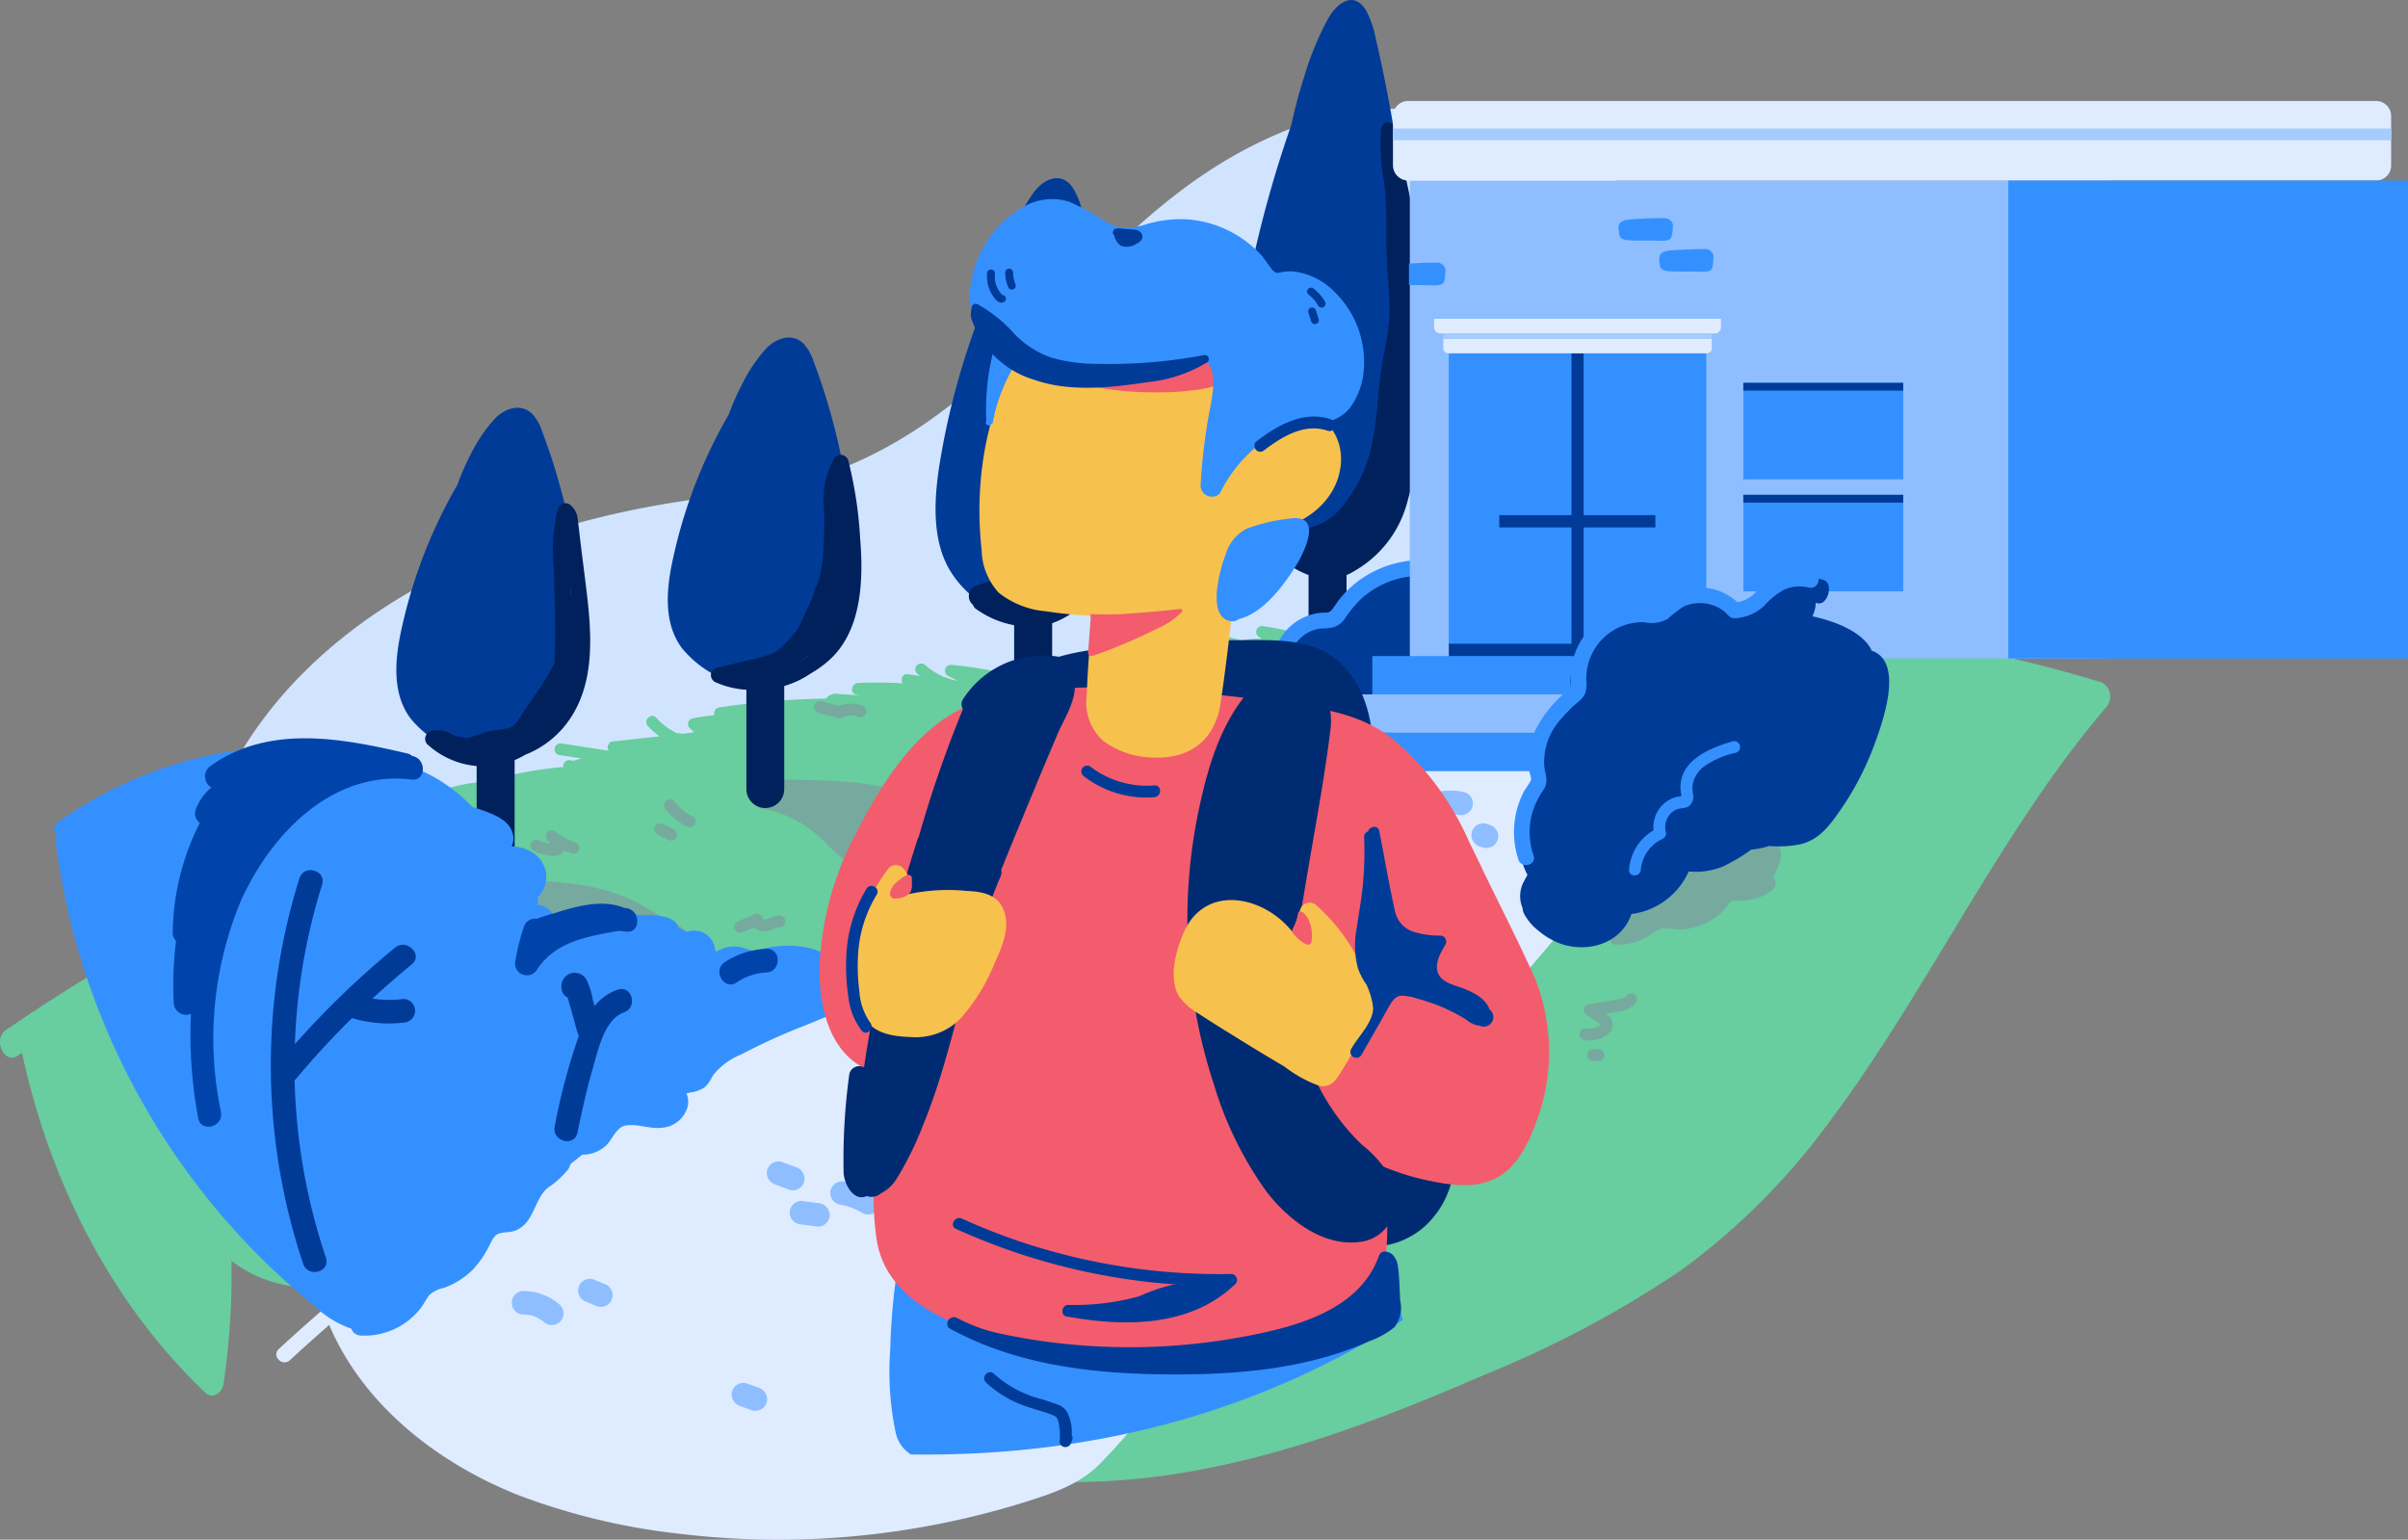 <svg xmlns="http://www.w3.org/2000/svg" width="197.118" height="126.052" viewBox="0 0 197.118 126.052">
  <rect x="0" y="0" width="197.118" height="126.052" fill="#808080" stroke="none"/>
  <g id="Group_289" data-name="Group 289" transform="translate(270.141 161)">
    <path id="Path_8853" data-name="Path 8853" d="M1247.98,107.994c-6.26-13.535-22.5-24.532-38.78-18.331-16.09,6.458-21.49,22.513-37.8,28.2a33.165,33.165,0,0,1-7.54,1.638c-42,4.343-55.72,35.554-34.91,59.634a49.429,49.429,0,0,0,24.53,15.257C1230.97,215.347,1263.47,141.713,1247.98,107.994Z" transform="translate(-1374.023 -240)" fill="#d0e4ff"/>
    <path id="Path_8854" data-name="Path 8854" d="M1275.93,134.868c-21.32-6.524-43.37-5.964-65.11-3.8a20.737,20.737,0,0,0-3.63-.816.485.485,0,0,0-.34.822c.09.077.2.155.29.226a5.8,5.8,0,0,0-1.02.03,3,3,0,0,0-.56.113c-.78-.208-1.57-.387-2.37-.53a.484.484,0,0,0-.37.882c.06.035.12.077.18.113-.46.053-.9.107-1.36.155a24.525,24.525,0,0,0-4.58-.179.482.482,0,0,0-.37.78c-.08.012-.15.018-.22.03a28.092,28.092,0,0,0-4.42-.208.536.536,0,0,0-.48.423c-.54-.018-1.09-.012-1.64.024a.515.515,0,0,0-.45.685c-.3.041-.6.089-.91.131a4.847,4.847,0,0,0-2.9.172.574.574,0,0,0-.14.084,29.354,29.354,0,0,0-3.82-.572.485.485,0,0,0-.24.9c.25.119.49.244.73.375l-.05.006h-.02a5.445,5.445,0,0,1-2.5-1.257.492.492,0,0,0-.68,0,.476.476,0,0,0,0,.679c.08.071.16.131.24.2-.35-.048-.69-.09-1.03-.138-.41-.053-.57.447-.39.745a34.583,34.583,0,0,0-3.67-.024c-.51.024-.69.858-.13.948.1.017.2.035.3.059-.59-.042-1.18-.077-1.76-.113a1.031,1.031,0,0,0-1.02.381,62.618,62.618,0,0,0-8.78.733.467.467,0,0,0-.33.62q-.915.1-1.83.268a.483.483,0,0,0-.21.8c.11.1.23.208.35.31-.06.018-.11.041-.17.059-.26.03-.51.06-.78.09l-.16-.03a.585.585,0,0,0-.25,0,5.538,5.538,0,0,1-1.73-1.281c-.42-.459-1.1.226-.68.679a6.878,6.878,0,0,0,.95.84c-1.26.143-2.51.28-3.77.411a.486.486,0,0,0-.41.727c0,.012.01.024.02.042l-3.82-.59a.488.488,0,0,0-.59.339.48.48,0,0,0,.33.6l1.84.28c-.23.066-.46.131-.69.2-.06-.018-.12-.03-.18-.048a.5.5,0,0,0-.6.34.724.724,0,0,0,0,.208,30.43,30.43,0,0,0-6.07,1.132c-.02.006-.04.018-.06.024a17.594,17.594,0,0,0-3.43.608.526.526,0,0,0-.35.512,24.228,24.228,0,0,0-4.57,1.305.487.487,0,0,0,0,.929c.07.024.15.042.22.059-1.71.68-3.42,1.4-5.1,2.163-.44.2-.87.4-1.31.6a.4.4,0,0,0-.24.447,151.552,151.552,0,0,0-24.73,13.761c-1.09.751-.12,2.848.97,2.1.11-.077.23-.155.35-.238,2.41,11.164,7.73,20.946,15.07,27.88.48.453,1.31-.012,1.42-.726a61.145,61.145,0,0,0,.66-10.116,10.719,10.719,0,0,0,4.7,2.025,9.562,9.562,0,0,0,3.37-.053c1.54-.3,2.99-1.221,4.54-1.352,1.57-.132,3.08.661,4.53,1.334,1.51.7,3.02,1.412,4.52,2.115,2.95,1.364,5.9,2.716,8.86,4.015,11.6,5.07,23.61,9.365,35.94,9.961,12.5.608,24.35-3.616,36.05-8.7A87.517,87.517,0,0,0,1241.49,183a55.843,55.843,0,0,0,12.17-12.188c8.07-10.771,14-23.836,22.66-33.94A1.314,1.314,0,0,0,1275.93,134.868Z" transform="translate(-1374.023 -240)" fill="#68cd9f"/>
    <path id="Path_8855" data-name="Path 8855" d="M1249.23,148.027a3.019,3.019,0,0,0-2.2-.369,9.884,9.884,0,0,0-2.18.691q-1.065.429-2.1.935a21.722,21.722,0,0,0-3.74,2.3,14.338,14.338,0,0,0-3.35,3.628.421.421,0,0,0,.03.524.479.479,0,0,0,.45.6,5.1,5.1,0,0,0,2.1-.4,6.254,6.254,0,0,0,.93-.524,2.281,2.281,0,0,1,.8-.4,5.281,5.281,0,0,1,1.1.066,4.747,4.747,0,0,0,.97-.048,5.082,5.082,0,0,0,1.76-.595,4.951,4.951,0,0,0,1.42-1.192,4.225,4.225,0,0,1,.3-.387.532.532,0,0,1,.47-.125c.17.006.33.012.49.006a.8.8,0,0,0,.12-.006c.12-.006.24-.012.37-.03a4.254,4.254,0,0,0,1.86-.733.783.783,0,0,0,.4-.774.632.632,0,0,0-.22-.381,4.675,4.675,0,0,0,.45-.9C1249.69,149.273,1249.86,148.492,1249.23,148.027Z" transform="translate(-1374.023 -240)" fill="#76aa9e"/>
    <path id="Path_8856" data-name="Path 8856" d="M1183.45,146.7a24.112,24.112,0,0,0-2.19-1.185,16.947,16.947,0,0,0-2.3-1.233c-3.8-1.6-8.03-1.341-12.07-1.5a.866.866,0,0,0-.93.816c-.51.495-.58,1.454.33,1.609a9.414,9.414,0,0,1,5.23,2.859c1.04,1.043,2.2,2.1,3.76,2.169.82.036,1.48-.429,2.28-.465a8.339,8.339,0,0,1,2.58.8c1.29.394,2.89.364,3.75-.851A2.171,2.171,0,0,0,1183.45,146.7Z" transform="translate(-1374.023 -240)" fill="#76aa9e"/>
    <path id="Path_8857" data-name="Path 8857" d="M1204.94,141.135c-.65-.489-1.49-.763-2.19-1.186a17.173,17.173,0,0,0-2.3-1.233c-3.81-1.6-8.04-1.34-12.07-1.5a.86.86,0,0,0-.93.816c-.52.494-.58,1.454.32,1.608a9.415,9.415,0,0,1,5.24,2.86c1.04,1.042,2.2,2.1,3.75,2.168.83.036,1.49-.428,2.29-.464a8.339,8.339,0,0,1,2.58.8c1.29.393,2.89.363,3.75-.852A2.171,2.171,0,0,0,1204.94,141.135Z" transform="translate(-1374.023 -240)" fill="#76aa9e"/>
    <path id="Path_8858" data-name="Path 8858" d="M1159.63,154.9c-.64-.488-1.49-.762-2.18-1.185a17.574,17.574,0,0,0-2.3-1.233c-3.81-1.6-8.04-1.341-12.08-1.5a.852.852,0,0,0-.92.817c-.52.494-.59,1.453.32,1.608a9.41,9.41,0,0,1,5.23,2.86c1.05,1.042,2.2,2.1,3.76,2.168.83.036,1.49-.429,2.29-.465a8.308,8.308,0,0,1,2.57.8c1.29.393,2.89.363,3.75-.852A2.154,2.154,0,0,0,1159.63,154.9Z" transform="translate(-1374.023 -240)" fill="#76aa9e"/>
    <path id="Path_8859" data-name="Path 8859" d="M1212.56,135.916a1.559,1.559,0,0,1-1.56-1.555V123.1a1.555,1.555,0,1,1,3.11,0v11.259A1.557,1.557,0,0,1,1212.56,135.916Z" transform="translate(-1374.023 -240)" fill="#00215c"/>
    <path id="Path_8860" data-name="Path 8860" d="M1221.34,126.867a.665.665,0,0,0-.36-.566.7.7,0,0,0-.63-.5,7.194,7.194,0,0,0-7.28,4.212,4.255,4.255,0,0,0-3.18.828,3.9,3.9,0,0,0-1.24,1.519c-.02.042-.04.089-.06.131a4.881,4.881,0,0,0-3.92.7,4.329,4.329,0,0,0-1.51,3.819,4.74,4.74,0,0,0-4.19,1.59,3.53,3.53,0,0,0-.62,3.253,4.385,4.385,0,0,0-3.95,2.854,3.532,3.532,0,0,0,.3,3.312c.79.864,2.37.679,3.35.3a9.024,9.024,0,0,1,1.61-.739,4.464,4.464,0,0,0,1.62-.429,3.729,3.729,0,0,0,1.2-1.168c.06-.1.12-.2.18-.309.01-.03.03-.072.04-.108a.639.639,0,0,1,.09.006,2.315,2.315,0,0,0,.85-.119,4.183,4.183,0,0,0,1.93-1.257q3.165-1.331,6.34-2.663c1.03-.435,2.06-.864,3.09-1.3.95-.4,1.92-.751,2.83-1.234a4.849,4.849,0,0,0,2.05-1.989,11.246,11.246,0,0,0,.91-2.842A25.971,25.971,0,0,0,1221.34,126.867Z" transform="translate(-1374.023 -240)" fill="#003b98"/>
    <path id="Path_8861" data-name="Path 8861" d="M1219.08,97.658c-.45-4.254-1.09-8.453-1.93-12.54q-.315-1.519-.66-3.014a8.251,8.251,0,0,0-.77-2.234c-.94-1.561-2.25-.8-3.08.578a24.87,24.87,0,0,0-2,4.837c-.41,1.275-.76,2.609-1.06,3.968a95.94,95.94,0,0,0-4.68,20.136c-.46,3.711-.64,7.959.82,11.17a8.637,8.637,0,0,0,6.06,5.2c2.33.423,4.51-1.132,5.95-4.14,1.52-3.158,2.02-7.131,2.07-11.069A115.094,115.094,0,0,0,1219.08,97.658Z" transform="translate(-1374.023 -240)" fill="#003b98"/>
    <path id="Path_8862" data-name="Path 8862" d="M1220.5,100.976c-.32-1.882-.75-3.717-1.14-5.558q-.6-2.833-1.21-5.665c-.18-.876-1.13-1.114-1.24,0a18.34,18.34,0,0,0,.29,4.26,37.084,37.084,0,0,1,.16,4.48c0,1.489.12,2.925.23,4.4a15.268,15.268,0,0,1-.26,4.224,40.257,40.257,0,0,0-.61,4.015,33.176,33.176,0,0,1-.49,4.033,11.641,11.641,0,0,1-2.55,5.391,4.659,4.659,0,0,1-5.11,1.526c-.64-.233-1.06.971-.62,1.757a2.647,2.647,0,0,0,.57.733.733.733,0,0,0,.16.238,2.538,2.538,0,0,0,.97.6,7.274,7.274,0,0,0,2.17.911,4.086,4.086,0,0,0,2.94-.578A9.2,9.2,0,0,0,1219,120.4a45.474,45.474,0,0,0,1.65-9.425A38.482,38.482,0,0,0,1220.5,100.976Z" transform="translate(-1374.023 -240)" fill="#00215c"/>
    <path id="Path_8863" data-name="Path 8863" d="M1240.99,142.6q-11.055-.982-22.14-1.424-3.18-.124-6.37-.208a.573.573,0,0,0-.54.3c-5.81,2.436-11.61,4.879-17.38,7.4-5.93,2.591-11.84,5.26-17.66,8.084-5.79,2.8-11.5,5.755-17.08,8.936s-11.03,6.565-16.29,10.247c-4.18,2.931-8.24,6.047-12.13,9.353-.17-.53-.32-1.072-.44-1.614-.17-.811-1.41-.465-1.23.339a19.632,19.632,0,0,0,.61,2.175c-.63.554-1.27,1.108-1.9,1.674-.59.524-1.16,1.048-1.74,1.584-.61.566.3,1.472.91.912,1.06-.983,2.14-1.942,3.22-2.89,2.79,6.583,8.9,11.325,15.5,13.941a53.7,53.7,0,0,0,13.34,3.175,66.913,66.913,0,0,0,14.24.173,68.1,68.1,0,0,0,14.04-2.836c2.18-.691,4.3-1.406,5.95-3.062,1.76-1.775,3.35-3.759,4.99-5.642q10.095-11.537,20.1-23.162,10.035-11.661,19.98-23.413c.82-.977,1.65-1.954,2.47-2.925A.664.664,0,0,0,1240.99,142.6Z" transform="translate(-1374.023 -240)" fill="#dfecff"/>
    <path id="Path_8864" data-name="Path 8864" d="M1124.01,158.662a1.559,1.559,0,0,1-1.56-1.555v-11.26a1.555,1.555,0,0,1,3.11,0v11.26A1.557,1.557,0,0,1,1124.01,158.662Z" transform="translate(-1374.023 -240)" fill="#00215c"/>
    <path id="Path_8865" data-name="Path 8865" d="M1219.49,124.889a8.623,8.623,0,0,0-4.3,1.591,8.4,8.4,0,0,0-1.63,1.543c-.23.291-.43.619-.66.911s-.54.2-.87.232a4.341,4.341,0,0,0-3.52,2.455,1.885,1.885,0,0,1-.12.256,1.946,1.946,0,0,1-.52-.048,4.855,4.855,0,0,0-1.06.078,5.24,5.24,0,0,0-1.96.78,5.5,5.5,0,0,0-2.39,3.318,4.851,4.851,0,0,0-3.46,1.424,6.477,6.477,0,0,0-1.74,3.759,4.081,4.081,0,0,0-2.78,2.783.643.643,0,0,0,1.24.339,2.783,2.783,0,0,1,2.3-1.978.648.648,0,0,0,.47-.619,5.327,5.327,0,0,1,1.32-3.295,3.525,3.525,0,0,1,2.99-1.132.66.66,0,0,0,.82-.619,4.114,4.114,0,0,1,1.97-2.937,4.045,4.045,0,0,1,1.66-.6c.7-.077,1.48.226,2.04-.345a3.425,3.425,0,0,0,.48-.829,3.193,3.193,0,0,1,.64-.78,2.9,2.9,0,0,1,1.68-.727,3.8,3.8,0,0,0,1.04-.125,1.846,1.846,0,0,0,.88-.739,9.6,9.6,0,0,1,1.29-1.549,7.206,7.206,0,0,1,4.17-1.858.664.664,0,0,0,.65-.644A.632.632,0,0,0,1219.49,124.889Z" transform="translate(-1374.023 -240)" fill="#3590ff"/>
    <path id="Path_8866" data-name="Path 8866" d="M1276.31,93.78h-57.02v39.128h57.02Z" transform="translate(-1374.023 -240)" fill="#8ebeff"/>
    <path id="Path_8867" data-name="Path 8867" d="M1219.15,93.78h79.24a1.234,1.234,0,0,0,1.23-1.239V88.508a1.234,1.234,0,0,0-1.23-1.239h-79.24a1.242,1.242,0,0,0-1.24,1.239v4.033A1.246,1.246,0,0,0,1219.15,93.78Z" transform="translate(-1374.023 -240)" fill="#dfecff"/>
    <path id="Path_8868" data-name="Path 8868" d="M1299.62,89.526h-81.71v.959h81.71Z" transform="translate(-1374.023 -240)" fill="#a6ccff"/>
    <path id="Path_8869" data-name="Path 8869" d="M1243.56,107.923h-21.07V132.9h21.07Z" transform="translate(-1374.023 -240)" fill="#3590ff"/>
    <path id="Path_8870" data-name="Path 8870" d="M1233.03,107.923h-10.54V132.9h10.54Z" transform="translate(-1374.023 -240)" fill="#3590ff"/>
    <path id="Path_8871" data-name="Path 8871" d="M1233.52,107.923h-1V132.9h1Z" transform="translate(-1374.023 -240)" fill="#003b98"/>
    <path id="Path_8872" data-name="Path 8872" d="M1259.68,110.342h-13.09V127.41h13.09Z" transform="translate(-1374.023 -240)" fill="#3590ff"/>
    <path id="Path_8873" data-name="Path 8873" d="M1259.68,118.241h-13.09v1.269h13.09Z" transform="translate(-1374.023 -240)" fill="#8ebeff"/>
    <path id="Path_8874" data-name="Path 8874" d="M1259.68,119.51h-13.09v.637h13.09Z" transform="translate(-1374.023 -240)" fill="#003b98"/>
    <path id="Path_8875" data-name="Path 8875" d="M1259.68,110.342h-13.09v.637h13.09Z" transform="translate(-1374.023 -240)" fill="#003b98"/>
    <path id="Path_8876" data-name="Path 8876" d="M1222.45,107.923h21.16a.406.406,0,0,0,.4-.4v-.792h-21.98v.792A.412.412,0,0,0,1222.45,107.923Z" transform="translate(-1374.023 -240)" fill="#dfecff"/>
    <path id="Path_8877" data-name="Path 8877" d="M1221.8,106.3h22.45a.508.508,0,0,0,.51-.513V105.1h-23.48v.685A.513.513,0,0,0,1221.8,106.3Z" transform="translate(-1374.023 -240)" fill="#dfecff"/>
    <path id="Path_8878" data-name="Path 8878" d="M1244.01,106.309h-21.97v.429h21.97Z" transform="translate(-1374.023 -240)" fill="#a6ccff"/>
    <path id="Path_8879" data-name="Path 8879" d="M1301,93.78h-32.72v39.128H1301Z" transform="translate(-1374.023 -240)" fill="#3590ff"/>
    <path id="Path_8880" data-name="Path 8880" d="M1240.45,132.711h-24.23v3.14h24.23Z" transform="translate(-1374.023 -240)" fill="#3590ff"/>
    <path id="Path_8881" data-name="Path 8881" d="M1243.52,131.7h-21.03v1.007h21.03Z" transform="translate(-1374.023 -240)" fill="#003b98"/>
    <path id="Path_8882" data-name="Path 8882" d="M1239.39,121.172h-12.78v1.007h12.78Z" transform="translate(-1374.023 -240)" fill="#003b98"/>
    <path id="Path_8883" data-name="Path 8883" d="M1237.23,135.851H1213v3.14h24.23Z" transform="translate(-1374.023 -240)" fill="#8ebeff"/>
    <path id="Path_8884" data-name="Path 8884" d="M1234.02,138.99h-24.23v3.14h24.23Z" transform="translate(-1374.023 -240)" fill="#3590ff"/>
    <path id="Path_8885" data-name="Path 8885" d="M1234.02,142.13h9.54v-9.419h-3.11v3.14h-3.22v3.14h-3.21Z" transform="translate(-1374.023 -240)" fill="#003b98"/>
    <path id="Path_8886" data-name="Path 8886" d="M1240.06,96.854c-.72,0-1.43.03-2.14.072-.5.03-1.15.03-1.4.31s-.11.673-.08.953c.02.262.21.435.73.477.68.054,1.41.024,2.1.03.45.006,1.2.1,1.39-.2a1.211,1.211,0,0,0,.12-.447,4.238,4.238,0,0,0,.04-.619C1240.82,97.211,1240.6,96.854,1240.06,96.854Z" transform="translate(-1374.023 -240)" fill="#3590ff"/>
    <path id="Path_8887" data-name="Path 8887" d="M1243.38,99.392c-.71,0-1.43.03-2.14.071-.5.03-1.15.03-1.39.31s-.12.673-.09.953c.03.262.22.435.73.477.69.053,1.42.023,2.1.029.45.006,1.2.1,1.4-.2a1.031,1.031,0,0,0,.11-.447,4.245,4.245,0,0,0,.05-.619A.691.691,0,0,0,1243.38,99.392Z" transform="translate(-1374.023 -240)" fill="#3590ff"/>
    <path id="Path_8888" data-name="Path 8888" d="M1221.44,100.5c-.72,0-1.43.03-2.14.071a.407.407,0,0,0-.08.006v1.764c.48.006.97,0,1.43.006s1.2.1,1.4-.2a1.031,1.031,0,0,0,.11-.447,4.249,4.249,0,0,0,.05-.619A.7.7,0,0,0,1221.44,100.5Z" transform="translate(-1374.023 -240)" fill="#3590ff"/>
    <path id="Path_8889" data-name="Path 8889" d="M1257.09,132.264c-.03-.065-.06-.137-.09-.2-.82-1.418-2.99-2.222-4.75-2.609a2.793,2.793,0,0,0,.27-1.109.607.607,0,0,0,.7-.137,1.437,1.437,0,0,0,.34-1.3.651.651,0,0,0-.45-.447,4.381,4.381,0,0,0-1.06-.131,2.85,2.85,0,0,0-.75-.191,3.667,3.667,0,0,0-2.52.733,9.967,9.967,0,0,0-1.63,1.46,1.988,1.988,0,0,0-1.29.482,4.35,4.35,0,0,0-1.75-1.168,3.9,3.9,0,0,0-2.77.131,6.584,6.584,0,0,0-2,1.5c-3.28.131-6.44,1.483-6.9,5.218-.05.447.12.972.04,1.383-.1.536-.55.714-.92,1.084a7.177,7.177,0,0,0-1.66,2.687,7.65,7.65,0,0,0-.32,3.7,6.2,6.2,0,0,0-1.02,1.889,6.841,6.841,0,0,0,.36,5.391c-.1.167-.19.334-.27.495a2.505,2.505,0,0,0-.13,2.216,1.1,1.1,0,0,0,.11.447,4.336,4.336,0,0,0,1.2,1.417,6.1,6.1,0,0,0,1.56.96c2.1.869,4.84.274,5.87-1.913a3.351,3.351,0,0,0,.17-.423,5.967,5.967,0,0,0,4.69-3.485,5.881,5.881,0,0,0,2.79-.4,15,15,0,0,0,2.33-1.388,6.363,6.363,0,0,0,1.46-.3,9.106,9.106,0,0,0,2.43-.113c1.66-.328,2.56-1.6,3.47-2.919a23.883,23.883,0,0,0,2.63-5.028C1257.94,138.311,1259.83,133.194,1257.09,132.264Z" transform="translate(-1374.023 -240)" fill="#003b98"/>
    <path id="Path_8890" data-name="Path 8890" d="M1166.53,145.15a1.55,1.55,0,0,1-1.55-1.554v-11.26a1.55,1.55,0,1,1,3.1,0V143.6A1.55,1.55,0,0,1,1166.53,145.15Z" transform="translate(-1374.023 -240)" fill="#00215c"/>
    <path id="Path_8891" data-name="Path 8891" d="M1144.46,150.6a1.559,1.559,0,0,1-1.56-1.555V137.781a1.555,1.555,0,1,1,3.11,0V149.04A1.551,1.551,0,0,1,1144.46,150.6Z" transform="translate(-1374.023 -240)" fill="#00215c"/>
    <path id="Path_8892" data-name="Path 8892" d="M1173.05,118.05a50.668,50.668,0,0,0-1.93-7.673c-.21-.619-.43-1.233-.66-1.847a3.943,3.943,0,0,0-.77-1.364c-.94-.953-2.25-.494-3.08.352a12.784,12.784,0,0,0-1.99,2.96,19.278,19.278,0,0,0-1.07,2.431,40.771,40.771,0,0,0-4.68,12.314c-.45,2.27-.63,4.867.83,6.833a8.79,8.79,0,0,0,6.05,3.181,6.549,6.549,0,0,0,5.96-2.532,11.084,11.084,0,0,0,2.06-6.767A42.589,42.589,0,0,0,1173.05,118.05Z" transform="translate(-1374.023 -240)" fill="#003b98"/>
    <path id="Path_8893" data-name="Path 8893" d="M1188.45,139.723a1.557,1.557,0,0,1-1.55-1.555V126.909a1.555,1.555,0,1,1,3.11,0v11.259A1.555,1.555,0,0,1,1188.45,139.723Z" transform="translate(-1374.023 -240)" fill="#00215c"/>
    <path id="Path_8894" data-name="Path 8894" d="M1194.98,107.988a79.865,79.865,0,0,0-1.93-9.681c-.21-.781-.43-1.561-.66-2.329a5.655,5.655,0,0,0-.77-1.722c-.94-1.2-2.26-.619-3.08.447a16.669,16.669,0,0,0-2,3.729,28.01,28.01,0,0,0-1.07,3.062,61.084,61.084,0,0,0-4.68,15.543c-.45,2.865-.63,6.142.83,8.62a8.429,8.429,0,0,0,6.05,4.016c2.34.327,4.52-.87,5.96-3.194a16.679,16.679,0,0,0,2.06-8.543A67.443,67.443,0,0,0,1194.98,107.988Z" transform="translate(-1374.023 -240)" fill="#003b98"/>
    <path id="Path_8895" data-name="Path 8895" d="M1150.84,123.8a51.839,51.839,0,0,0-1.93-7.673c-.21-.62-.43-1.234-.66-1.847a3.936,3.936,0,0,0-.77-1.364c-.94-.954-2.25-.5-3.08.351a12.493,12.493,0,0,0-2,2.961,17.843,17.843,0,0,0-1.06,2.431,41.046,41.046,0,0,0-4.69,12.313c-.45,2.27-.63,4.868.83,6.834a8.794,8.794,0,0,0,6.05,3.181,6.539,6.539,0,0,0,5.96-2.532,11.087,11.087,0,0,0,2.06-6.768A42.55,42.55,0,0,0,1150.84,123.8Z" transform="translate(-1374.023 -240)" fill="#003b98"/>
    <path id="Path_8896" data-name="Path 8896" d="M1252.3,125.86a4.488,4.488,0,0,0-3.48.548,10.986,10.986,0,0,0-1.42,1.275,2.527,2.527,0,0,1-1.3.614,4.515,4.515,0,0,0-5.16-.685,7.426,7.426,0,0,0-1.19.953c-.41.328-1.12.077-1.61.089a5.815,5.815,0,0,0-5.34,3.849,5.715,5.715,0,0,0-.35,1.733c-.01.286.02.56.02.846.01.268-.17.352-.37.519-1.85,1.608-3.43,3.86-3.05,6.44.03.232.21.691.16.828a6.6,6.6,0,0,1-.5.78,7.182,7.182,0,0,0-.53,5.731c.26.781,1.5.447,1.24-.339a5.866,5.866,0,0,1-.02-3.771,6.882,6.882,0,0,1,.86-1.651c.42-.667.09-1.245.03-1.948a5.264,5.264,0,0,1,1.34-3.771,12.3,12.3,0,0,1,1.43-1.43,2.01,2.01,0,0,0,.57-.673,2.441,2.441,0,0,0,.11-1.108,4.6,4.6,0,0,1,4.73-4.748,2.763,2.763,0,0,0,1.94-.28,8.615,8.615,0,0,1,1.31-1.013,3.275,3.275,0,0,1,2.84.1,3.073,3.073,0,0,1,.63.452,1.3,1.3,0,0,0,.42.364,1.279,1.279,0,0,0,.67.012,3.788,3.788,0,0,0,1.97-.936,6.634,6.634,0,0,1,1.7-1.376,3.151,3.151,0,0,1,2.01-.161C1252.76,127.3,1253.1,126.057,1252.3,125.86Z" transform="translate(-1374.023 -240)" fill="#3590ff"/>
    <path id="Path_8897" data-name="Path 8897" d="M1174.29,123.043a33.146,33.146,0,0,0-.97-6.345.647.647,0,0,0-1.17-.155,6.955,6.955,0,0,0-.82,4.015,34.833,34.833,0,0,1-.12,4.456,10.915,10.915,0,0,1-.48,1.966.526.526,0,0,0-.14.257c-.03.131-.06.262-.1.393-.21.542-.45,1.078-.7,1.608-.19.4-.38.8-.58,1.192a8.839,8.839,0,0,1-1.79,1.918,9.32,9.32,0,0,1-2,.637l-2.52.608a.6.6,0,0,0-.12.054.63.63,0,0,0-.62.3.652.652,0,0,0,.24.881,7.164,7.164,0,0,0,3.4.638,7.537,7.537,0,0,0,4.38-1.293,8.752,8.752,0,0,0,1.61-1.156C1174.46,130.591,1174.57,126.385,1174.29,123.043Zm-4.98,10.151a.854.854,0,0,1,.1-.066c.3-.214.61-.429.89-.661a5.55,5.55,0,0,1-.56.489C1169.6,133.039,1169.46,133.122,1169.31,133.194Z" transform="translate(-1374.023 -240)" fill="#00215c"/>
    <path id="Path_8898" data-name="Path 8898" d="M1195.91,114.154c-.24-2.573-.63-5.123-.98-7.673-.08-.62-.16-1.239-.25-1.859a4.067,4.067,0,0,0-.4-1.787c-.71-.983-1.61.072-1.78,1.037a18.914,18.914,0,0,0,.05,3.908c.06,1.293.07,2.591.06,3.884s-.04,2.591-.08,3.884a21.885,21.885,0,0,1-.3,3.533,21.726,21.726,0,0,1-1.33,3.419c-.4,1.091-.44,2.532-1.09,3.45a1.084,1.084,0,0,1-1.13.447,12.483,12.483,0,0,0-1.63-.155,12.675,12.675,0,0,0-3.4.762.918.918,0,0,0-.15,1.484c0,.006.01.006.02.012a.692.692,0,0,0,.29.375,7.678,7.678,0,0,0,5.44,1.37,7,7,0,0,0,4.26-2.973C1196.05,123.728,1196.33,118.688,1195.91,114.154Z" transform="translate(-1374.023 -240)" fill="#00215c"/>
    <path id="Path_8899" data-name="Path 8899" d="M1151.85,127c-.15-1.2-.3-2.4-.45-3.6-.07-.608-.14-1.222-.22-1.829a1.682,1.682,0,0,0-.69-1.287.653.653,0,0,0-.95.387,14.878,14.878,0,0,0-.32,4.939c.03,1.757.11,3.509.11,5.266,0,.81-.02,1.627-.08,2.437a19.113,19.113,0,0,1-1.46,2.424c-.37.537-.73,1.073-1.1,1.615-.28.411-.56,1.042-1.06,1.227a12.546,12.546,0,0,1-1.65.262c-.57.131-1.1.393-1.67.536-.07.018-.15.03-.22.042a3.4,3.4,0,0,1-.65-.125.666.666,0,0,0-.24-.018,2.721,2.721,0,0,1-.33-.155,2.175,2.175,0,0,0-1.72-.262.654.654,0,0,0-.29,1.072,6.868,6.868,0,0,0,4.91,1.805,6.8,6.8,0,0,0,3.11-.947,7.906,7.906,0,0,0,3.15-2.258C1152.72,135.309,1152.33,130.894,1151.85,127Zm-1.3.048c0-.084-.01-.161-.01-.245.04.28.07.554.1.834a.484.484,0,0,0-.08.012C1150.56,127.451,1150.55,127.248,1150.55,127.052Z" transform="translate(-1374.023 -240)" fill="#00215c"/>
    <path id="Path_8900" data-name="Path 8900" d="M1173.37,159.263c-.76-1.948-2.7-2.77-4.68-2.835a8.952,8.952,0,0,0-2.92.4c-.07.023-.15.047-.22.071a1.624,1.624,0,0,0-.53-.191,2.612,2.612,0,0,0-2.2.048c-.1.042-.19.09-.29.137-.03-.018-.06-.042-.1-.065a1.768,1.768,0,0,0-.78-1.365,1.891,1.891,0,0,0-1.57-.172c-.22-.125-.44-.245-.66-.352a.555.555,0,0,1-.04-.119c-.31-.715-1.24-.822-1.92-.882a7.07,7.07,0,0,0-1.05-.006c-.33-.071-.66-.131-1-.172a13.348,13.348,0,0,0-3.74.029,13.151,13.151,0,0,0-1.79.4c-.16.047-.34.113-.54.166a1.648,1.648,0,0,0-.4-.78,1.551,1.551,0,0,0-1.04-.5,4.1,4.1,0,0,0,.01-.607,2.39,2.39,0,0,0,.65-2.127,2.453,2.453,0,0,0-1.45-1.74,3.715,3.715,0,0,0-1.35-.321,1.4,1.4,0,0,0,.11-.965c-.23-1.037-1.24-1.5-2.13-1.847-.39-.149-.78-.28-1.18-.393a14.052,14.052,0,0,0-2.92-2.33,19.5,19.5,0,0,0-7.43-2.371,32.234,32.234,0,0,0-7.61-.1,33.419,33.419,0,0,0-14.4,4.974c-.53.34-1.06.692-1.56,1.061a.675.675,0,0,0-.24.882.715.715,0,0,0,.22.214.511.511,0,0,0-.18.441,58.056,58.056,0,0,0,4.9,17.11,58.892,58.892,0,0,0,9.71,14.72,55.648,55.648,0,0,0,6.44,6.113,8.339,8.339,0,0,0,3.15,1.989.849.849,0,0,0,.76.56,5.822,5.822,0,0,0,4.95-2.281c.25-.328.42-.715.68-1.037a2.489,2.489,0,0,1,1.19-.584,6.443,6.443,0,0,0,2.34-1.465,8.3,8.3,0,0,0,1.47-2.187c.15-.28.33-.649.64-.774.43-.167.93-.09,1.37-.256,1.59-.614,1.53-2.526,2.68-3.509a7.349,7.349,0,0,0,1.68-1.525,2.119,2.119,0,0,0,.19-.429c.32-.256.64-.513.96-.763a2.782,2.782,0,0,0,2.07-.876c.46-.53.76-1.411,1.54-1.519.98-.137,1.95.322,2.94.191a2.358,2.358,0,0,0,2.09-1.787,1.855,1.855,0,0,0-.06-.876,1.221,1.221,0,0,0-.06-.149c.12-.024.23-.048.35-.071a2.93,2.93,0,0,0,1-.34c.46-.28.61-.721.89-1.144a5.634,5.634,0,0,1,2.25-1.632c1.11-.584,2.25-1.126,3.41-1.632,1.04-.459,2.12-.84,3.16-1.3a3.316,3.316,0,0,0,2.03-2.02.81.81,0,0,0,.01-.435A.676.676,0,0,0,1173.37,159.263Z" transform="translate(-1374.023 -240)" fill="#3590ff"/>
    <path id="Path_8901" data-name="Path 8901" d="M1136.92,160.782a9.107,9.107,0,0,1-2.55-.029c1.04-.965,2.12-1.9,3.22-2.806.96-.787-.41-2.145-1.37-1.364a72.012,72.012,0,0,0-8.2,7.9,49.467,49.467,0,0,1,2.23-13.059c.37-1.185-1.49-1.7-1.86-.512a51.237,51.237,0,0,0,.31,31.556c.39,1.174,2.26.668,1.86-.512a49.238,49.238,0,0,1-2.56-14.53c.04-.036.08-.066.12-.107q2.175-2.6,4.59-4.981a.978.978,0,0,0,.18.066,10.4,10.4,0,0,0,4.04.31.966.966,0,0,0-.01-1.931Z" transform="translate(-1374.023 -240)" fill="#003b98"/>
    <path id="Path_8902" data-name="Path 8902" d="M1154.44,160.026a4.2,4.2,0,0,0-1.89,1.34c-.04-.155-.09-.31-.13-.465a6.49,6.49,0,0,0-.52-1.686,1.1,1.1,0,0,0-2.03.805.8.8,0,0,0,.48.637,2.078,2.078,0,0,0,.07.238c.07.263.14.519.22.781.16.607.34,1.215.5,1.823a1.145,1.145,0,0,0,.13.28,51.345,51.345,0,0,0-1.98,7.441c-.26,1.209,1.6,1.727,1.86.512.38-1.793.76-3.586,1.28-5.344.42-1.424.92-3.932,2.52-4.5C1156.12,161.473,1155.62,159.609,1154.44,160.026Z" transform="translate(-1374.023 -240)" fill="#003b98"/>
    <path id="Path_8903" data-name="Path 8903" d="M1137.62,140.891a.807.807,0,0,0-.41-.209c-5.35-1.251-11.33-2.4-16.13,1.049a1.049,1.049,0,0,0,.1,1.74,4.322,4.322,0,0,0-1.3,1.87.964.964,0,0,0,.25.941,1.046,1.046,0,0,1,.11.078,20.41,20.41,0,0,0-2.22,8.966.935.935,0,0,0,.27.691,30.163,30.163,0,0,0-.19,5.117,1.035,1.035,0,0,0,1.41.876,37.062,37.062,0,0,0,.6,8.537c.23,1.221,2.09.7,1.86-.512a29.3,29.3,0,0,1,1.64-17.307c2.47-5.469,7.49-10.7,13.98-9.907C1138.79,142.958,1138.8,141.082,1137.62,140.891Z" transform="translate(-1374.023 -240)" fill="#0044ab"/>
    <path id="Path_8904" data-name="Path 8904" d="M1155.14,153.348l-.16-.018c-1.71-.715-3.78-.185-5.62.4-.52.137-1.03.3-1.54.488a.953.953,0,0,0-1.05.656,17.572,17.572,0,0,0-.7,2.776.968.968,0,0,0,1.76.745c1.53-2.336,4.14-2.723,6.68-3.188.21.018.41.036.62.06C1156.37,155.433,1156.35,153.5,1155.14,153.348Z" transform="translate(-1374.023 -240)" fill="#0044ab"/>
    <path id="Path_8905" data-name="Path 8905" d="M1166.62,156.683a6.628,6.628,0,0,0-3.41,1.085c-1.03.679-.06,2.353.97,1.668a4.741,4.741,0,0,1,2.44-.822C1167.85,158.554,1167.86,156.624,1166.62,156.683Z" transform="translate(-1374.023 -240)" fill="#0044ab"/>
    <path id="Path_8906" data-name="Path 8906" d="M1149.73,185.839a4.552,4.552,0,0,0-3.03-1.149.966.966,0,0,0,0,1.93,2.492,2.492,0,0,1,1.67.584.963.963,0,0,0,1.36-1.365Z" transform="translate(-1374.023 -240)" fill="#8ebeff"/>
    <path id="Path_8907" data-name="Path 8907" d="M1153.9,184.535a1.063,1.063,0,0,0-.58-.441c-.3-.119-.59-.244-.89-.363a.994.994,0,0,0-.75.1.969.969,0,0,0-.44.578,1.016,1.016,0,0,0,.1.744,1.063,1.063,0,0,0,.58.441c.29.119.59.244.89.364a.975.975,0,0,0,.74-.1.948.948,0,0,0,.45-.578A.967.967,0,0,0,1153.9,184.535Z" transform="translate(-1374.023 -240)" fill="#8ebeff"/>
    <path id="Path_8908" data-name="Path 8908" d="M1169.04,174.556c-.39-.149-.78-.292-1.17-.441a.974.974,0,0,0-1.19.673,1,1,0,0,0,.68,1.186c.39.149.78.292,1.17.441a.964.964,0,0,0,1.18-.673A.986.986,0,0,0,1169.04,174.556Z" transform="translate(-1374.023 -240)" fill="#8ebeff"/>
    <path id="Path_8909" data-name="Path 8909" d="M1175.45,176.635a7.088,7.088,0,0,0-2.38-.894.994.994,0,0,0-1.19.673.973.973,0,0,0,.67,1.186,5.472,5.472,0,0,1,1.93.7A.962.962,0,0,0,1175.45,176.635Z" transform="translate(-1374.023 -240)" fill="#8ebeff"/>
    <path id="Path_8910" data-name="Path 8910" d="M1170.84,177.493l-1.35-.179a.963.963,0,0,0-.96.965.987.987,0,0,0,.96.965l1.35.179a.964.964,0,0,0,.96-.965A1,1,0,0,0,1170.84,177.493Z" transform="translate(-1374.023 -240)" fill="#8ebeff"/>
    <path id="Path_8911" data-name="Path 8911" d="M1183.15,158.239a.894.894,0,0,0-.58-.441l-.53-.09a1.1,1.1,0,0,0-.75.1.969.969,0,0,0-.44.578,1.018,1.018,0,0,0,.1.744.9.9,0,0,0,.57.441l.54.09a1.1,1.1,0,0,0,.75-.1.966.966,0,0,0,.34-1.322Z" transform="translate(-1374.023 -240)" fill="#8ebeff"/>
    <path id="Path_8912" data-name="Path 8912" d="M1188.98,159.227a.946.946,0,0,0-.57-.44l-.45-.09a1.059,1.059,0,0,0-.75.1.97.97,0,0,0-.44.577,1.018,1.018,0,0,0,.1.745.94.94,0,0,0,.58.441l.44.089a1.052,1.052,0,0,0,.75-.1.972.972,0,0,0,.44-.578A.925.925,0,0,0,1188.98,159.227Z" transform="translate(-1374.023 -240)" fill="#8ebeff"/>
    <path id="Path_8913" data-name="Path 8913" d="M1204.29,150.173l-.63-.179a.968.968,0,0,0-1.18.673.979.979,0,0,0,.67,1.186l.63.178a.968.968,0,0,0,1.18-.673A.98.98,0,0,0,1204.29,150.173Z" transform="translate(-1374.023 -240)" fill="#8ebeff"/>
    <path id="Path_8914" data-name="Path 8914" d="M1210.53,152.639a1.069,1.069,0,0,0-.45-.578c-.17-.119-.35-.238-.53-.357a.967.967,0,0,0-1.42,1.09,1.123,1.123,0,0,0,.44.578l.54.357a.948.948,0,0,0,.74.1.958.958,0,0,0,.58-.441A1.073,1.073,0,0,0,1210.53,152.639Z" transform="translate(-1374.023 -240)" fill="#8ebeff"/>
    <path id="Path_8915" data-name="Path 8915" d="M1206.44,153.4l-.81-.179a.989.989,0,0,0-1.19.673.978.978,0,0,0,.68,1.185q.39.09.81.179a.983.983,0,0,0,1.18-.673A.972.972,0,0,0,1206.44,153.4Z" transform="translate(-1374.023 -240)" fill="#8ebeff"/>
    <path id="Path_8916" data-name="Path 8916" d="M1196.39,188.478q-.39-.088-.81-.179a.964.964,0,0,0-.51,1.859l.81.179a.964.964,0,1,0,.51-1.859Z" transform="translate(-1374.023 -240)" fill="#8ebeff"/>
    <path id="Path_8917" data-name="Path 8917" d="M1204.32,180.037a.947.947,0,0,0-.57-.441l-.45-.089a1.059,1.059,0,0,0-.75.1.972.972,0,0,0-.44.578,1.02,1.02,0,0,0,.1.745.938.938,0,0,0,.58.44l.44.09a1.057,1.057,0,0,0,.75-.1.975.975,0,0,0,.44-.578A.93.93,0,0,0,1204.32,180.037Z" transform="translate(-1374.023 -240)" fill="#8ebeff"/>
    <path id="Path_8918" data-name="Path 8918" d="M1165.98,192.607l-.99-.358a.975.975,0,0,0-1.19.673,1,1,0,0,0,.67,1.186l.99.357a.973.973,0,0,0,1.19-.673A.988.988,0,0,0,1165.98,192.607Z" transform="translate(-1374.023 -240)" fill="#8ebeff"/>
    <path id="Path_8919" data-name="Path 8919" d="M1201.16,166.376a.966.966,0,0,0,0,1.931A.966.966,0,0,0,1201.16,166.376Z" transform="translate(-1374.023 -240)" fill="#8ebeff"/>
    <path id="Path_8920" data-name="Path 8920" d="M1223.75,143.852a5.236,5.236,0,0,0-2.13-.036.975.975,0,0,0-.68,1.185.993.993,0,0,0,1.19.673,3.864,3.864,0,0,1,.55-.035,2.241,2.241,0,0,1,.55.071.994.994,0,0,0,1.19-.673A.966.966,0,0,0,1223.75,143.852Z" transform="translate(-1374.023 -240)" fill="#8ebeff"/>
    <path id="Path_8921" data-name="Path 8921" d="M1226.4,146.979c-.05-.066-.11-.131-.15-.2a1.027,1.027,0,0,0-.43-.25l-.26-.089a.724.724,0,0,0-.39-.018.71.71,0,0,0-.36.113.742.742,0,0,0-.27.25.8.8,0,0,0-.17.328,2.264,2.264,0,0,1-.04.256.96.96,0,0,0,.14.489l.14.2a1.017,1.017,0,0,0,.43.25l.27.09a1.077,1.077,0,0,0,.74-.1.734.734,0,0,0,.27-.25.788.788,0,0,0,.17-.327,2.282,2.282,0,0,1,.04-.257A1.038,1.038,0,0,0,1226.4,146.979Z" transform="translate(-1374.023 -240)" fill="#8ebeff"/>
    <path id="Path_8922" data-name="Path 8922" d="M1222.42,158.477a.966.966,0,0,0,0,1.93A.966.966,0,0,0,1222.42,158.477Z" transform="translate(-1374.023 -240)" fill="#8ebeff"/>
    <path id="Path_8923" data-name="Path 8923" d="M1160.58,145.835a3.319,3.319,0,0,1-.45-.25,2,2,0,0,1-.21-.143c-.03-.024-.06-.041-.09-.065-.01-.012-.03-.024-.04-.036-.13-.107-.25-.22-.37-.34l-.18-.2c-.02-.03-.05-.06-.07-.09-.01,0-.02-.011-.02-.017a.017.017,0,0,1-.01-.018.522.522,0,0,0-.29-.221.479.479,0,0,0-.59.334.435.435,0,0,0,.05.369,4.864,4.864,0,0,0,1.8,1.507.529.529,0,0,0,.37.048.473.473,0,0,0,.28-.22A.488.488,0,0,0,1160.58,145.835Z" transform="translate(-1374.023 -240)" fill="#76aa9e"/>
    <path id="Path_8924" data-name="Path 8924" d="M1159.28,147.206a.492.492,0,0,0-.22-.286l-.9-.447a.509.509,0,0,0-.37-.048.466.466,0,0,0-.33.59.422.422,0,0,0,.22.286c.3.149.59.3.9.447a.5.5,0,0,0,.37.048.47.47,0,0,0,.28-.221A.481.481,0,0,0,1159.28,147.206Z" transform="translate(-1374.023 -240)" fill="#76aa9e"/>
    <path id="Path_8925" data-name="Path 8925" d="M1184.49,141.01a.5.5,0,0,0-.6-.34,5.731,5.731,0,0,1-1.43.131c.06-.137.13-.274.21-.417a.483.483,0,0,0-.54-.709,7.85,7.85,0,0,0-1.67.608.484.484,0,0,0,.49.834c.15-.071.3-.137.45-.2a1.347,1.347,0,0,0-.05.172.494.494,0,0,0,.34.6,6.861,6.861,0,0,0,2.46-.089A.5.5,0,0,0,1184.49,141.01Z" transform="translate(-1374.023 -240)" fill="#76aa9e"/>
    <path id="Path_8926" data-name="Path 8926" d="M1186.91,142.63l-.05-.113a.478.478,0,0,0-.17-.173c-.04-.018-.08-.029-.11-.047a.478.478,0,0,0-.26,0l-.36.089a.37.37,0,0,0-.16.083.322.322,0,0,0-.13.137.533.533,0,0,0-.06.179.408.408,0,0,0,.01.191l.05.113a.47.47,0,0,0,.17.173c.03.018.08.03.11.047a.478.478,0,0,0,.26,0c.12-.029.24-.059.35-.089a.41.41,0,0,0,.17-.083.323.323,0,0,0,.13-.137.533.533,0,0,0,.06-.179A.408.408,0,0,0,1186.91,142.63Z" transform="translate(-1374.023 -240)" fill="#76aa9e"/>
    <path id="Path_8927" data-name="Path 8927" d="M1199.11,134.731a.439.439,0,0,0-.12-.214l-.54-.626a.391.391,0,0,0-.16-.1.407.407,0,0,0-.36,0,.338.338,0,0,0-.16.1.481.481,0,0,0-.14.34.663.663,0,0,0,.02.131.439.439,0,0,0,.12.214c.14.155.27.316.41.471a.491.491,0,0,0-.34-.137,3.109,3.109,0,0,1-.74.006,2.558,2.558,0,0,1-.38-.078c-.07-.018-.14-.041-.21-.065a.716.716,0,0,0-.1-.042l-.03-.018a.541.541,0,0,0-.37-.048.467.467,0,0,0-.29.221.5.5,0,0,0,.17.661,3.611,3.611,0,0,0,1.95.328.51.51,0,0,0,.34-.143.446.446,0,0,0,.14-.34.6.6,0,0,0-.07-.262l.06.072a.4.4,0,0,0,.16.1.4.4,0,0,0,.18.042.407.407,0,0,0,.19-.042.316.316,0,0,0,.15-.1.446.446,0,0,0,.14-.34C1199.12,134.82,1199.12,134.779,1199.11,134.731Z" transform="translate(-1374.023 -240)" fill="#76aa9e"/>
    <path id="Path_8928" data-name="Path 8928" d="M1167.7,153.955a1.727,1.727,0,0,0-.63.126c-.22.083-.33.131-.55.2h0a.555.555,0,0,0-.1,0h-.01c-.01,0-.01-.006-.02-.006a.372.372,0,0,0-.06-.024.477.477,0,0,0-.24-.387.513.513,0,0,0-.49,0c-.46.2-.92.393-1.38.6a.484.484,0,0,0-.17.661.491.491,0,0,0,.66.173l.9-.387a1.228,1.228,0,0,0,.76.339,1.463,1.463,0,0,0,.7-.137c.16-.065.2-.089.34-.137a1.391,1.391,0,0,1,.15-.042.277.277,0,0,0,.05-.011.353.353,0,0,1,.08,0,.488.488,0,0,0,.48-.483A.473.473,0,0,0,1167.7,153.955Z" transform="translate(-1374.023 -240)" fill="#76aa9e"/>
    <path id="Path_8929" data-name="Path 8929" d="M1150.96,147.944a3.739,3.739,0,0,1-.82-.345,3.523,3.523,0,0,1-.4-.239c-.07-.041-.13-.089-.19-.131-.03-.017-.06-.041-.09-.059.05.036-.07-.054-.06-.054a.493.493,0,0,0-.68,0,.485.485,0,0,0,0,.679,3.494,3.494,0,0,0,.22.28,2.913,2.913,0,0,1-.91-.262.5.5,0,0,0-.66.173.5.5,0,0,0,.17.661,3.564,3.564,0,0,0,1,.346,2.418,2.418,0,0,0,1.07.018.791.791,0,0,0,.47-.376,5.154,5.154,0,0,0,.63.245.484.484,0,0,0,.59-.34A.5.5,0,0,0,1150.96,147.944Z" transform="translate(-1374.023 -240)" fill="#76aa9e"/>
    <path id="Path_8930" data-name="Path 8930" d="M1174.45,136.762a2.652,2.652,0,0,0-1.89.042c-.48-.137-.95-.268-1.43-.4a.484.484,0,0,0-.25.935l.89.25.44.126a.847.847,0,0,0,.65.011,1.664,1.664,0,0,1,1.33-.023.5.5,0,0,0,.6-.34A.5.5,0,0,0,1174.45,136.762Z" transform="translate(-1374.023 -240)" fill="#76aa9e"/>
    <path id="Path_8931" data-name="Path 8931" d="M1180.17,154.313a7.092,7.092,0,0,1-2.32-.6.466.466,0,0,0-.54.22.488.488,0,0,0,.07.584c.32.244.64.489.95.733.1.077.2.155.3.238a4.512,4.512,0,0,1-.49.012,4.023,4.023,0,0,1-1.27-.262.5.5,0,0,0-.55.22.777.777,0,0,0,.12.972.494.494,0,0,0,.68,0,.241.241,0,0,0,.07-.1,5.045,5.045,0,0,0,.95.125,4.47,4.47,0,0,0,.74-.029,3.354,3.354,0,0,0,.76-.149.615.615,0,0,0,.34-.894.741.741,0,0,0-.1-.125l.29.018a.483.483,0,0,0,0-.965Z" transform="translate(-1374.023 -240)" fill="#76aa9e"/>
    <path id="Path_8932" data-name="Path 8932" d="M1217.73,172.4c-.88.179-1.75.358-2.63.536-.51.1-.41.781,0,.93.15.053.3.107.44.16a5.365,5.365,0,0,1-.61.555,5.816,5.816,0,0,1-1.7.911.5.5,0,0,0-.24.768c-.77.56-1.54,1.126-2.31,1.686-.49.364-.02,1.2.49.834,1.02-.744,2.04-1.489,3.05-2.234a.523.523,0,0,0,.22-.53,6.728,6.728,0,0,0,1.6-1.114c.32-.31.81-.727.62-1.227l-.03-.071c.45-.09.9-.185,1.35-.275C1218.59,173.209,1218.34,172.28,1217.73,172.4Z" transform="translate(-1374.023 -240)" fill="#76aa9e"/>
    <path id="Path_8933" data-name="Path 8933" d="M1237.75,160.455a.486.486,0,0,0-.68,0,.776.776,0,0,1-.45.292,7.629,7.629,0,0,1-.79.161l-1.95.321a.489.489,0,0,0-.11.882,6.757,6.757,0,0,1,.81.518,2.654,2.654,0,0,1,.28.215c0,.006.03.023.05.041-.01.006-.01.006-.01.012.02-.024-.09.06-.12.078a1.153,1.153,0,0,1-.29.143,1.637,1.637,0,0,1-.7.089.5.5,0,0,0-.6.34.49.49,0,0,0,.34.6,2.619,2.619,0,0,0,1.27-.107,1.791,1.791,0,0,0,1.01-.75.968.968,0,0,0-.4-1.216l-.12-.089c.32-.054.63-.1.94-.155a2.322,2.322,0,0,0,1.52-.673A.517.517,0,0,0,1237.75,160.455Z" transform="translate(-1374.023 -240)" fill="#76aa9e"/>
    <path id="Path_8934" data-name="Path 8934" d="M1235.19,165.251a.441.441,0,0,0-.12-.215l-.1-.077a.459.459,0,0,0-.24-.066h-.45a.368.368,0,0,0-.18.042.4.4,0,0,0-.16.1.63.63,0,0,0-.1.155.4.4,0,0,0-.04.185c.01.041.01.083.02.131a.44.44,0,0,0,.12.214l.1.078a.5.5,0,0,0,.24.065h.45a.343.343,0,0,0,.18-.042.434.434,0,0,0,.26-.256.393.393,0,0,0,.04-.184A.536.536,0,0,0,1235.19,165.251Z" transform="translate(-1374.023 -240)" fill="#76aa9e"/>
    <path id="Path_8935" data-name="Path 8935" d="M1214.95,185.041a.506.506,0,0,0-.67-.173c-.11.054-.22.108-.33.155s-.15.066-.27.113c-.24.09-.47.173-.71.245a9.359,9.359,0,0,1-1.44.31.49.49,0,0,0-.34.6.5.5,0,0,0,.59.34,9.747,9.747,0,0,0,2.99-.924A.49.49,0,0,0,1214.95,185.041Z" transform="translate(-1374.023 -240)" fill="#76aa9e"/>
    <path id="Path_8936" data-name="Path 8936" d="M1213.56,187.037a.561.561,0,0,0-.13-.215l-.09-.077a.524.524,0,0,0-.25-.066h-.27a.367.367,0,0,0-.18.042.316.316,0,0,0-.15.1.455.455,0,0,0-.11.155.4.4,0,0,0-.04.185c.01.041.01.083.02.131a.457.457,0,0,0,.13.214l.09.078a.528.528,0,0,0,.24.065h.27a.419.419,0,0,0,.19-.041.312.312,0,0,0,.15-.1.327.327,0,0,0,.1-.155.4.4,0,0,0,.05-.184A.662.662,0,0,1,1213.56,187.037Z" transform="translate(-1374.023 -240)" fill="#76aa9e"/>
    <path id="Path_8937" data-name="Path 8937" d="M1245.71,139.693c-1.85.536-4.38,1.561-4.26,3.92.01.125.03.25.05.37,0,.017.01.125.02.208-.03,0-.07.006-.1.006a2.771,2.771,0,0,0-.33.054,2.485,2.485,0,0,0-1.1.637,2.565,2.565,0,0,0-.75,2.091,4.031,4.031,0,0,0-2,3.223c-.05.62.92.614.96,0a3.092,3.092,0,0,1,1.83-2.55.49.49,0,0,0,.22-.542,1.575,1.575,0,0,1,.74-1.775c.35-.209.76-.113,1.1-.31a.966.966,0,0,0,.38-1.025,2.235,2.235,0,0,1,.09-1.2,2.66,2.66,0,0,1,.78-1.025,6.96,6.96,0,0,1,2.63-1.144A.486.486,0,0,0,1245.71,139.693Z" transform="translate(-1374.023 -240)" fill="#3590ff"/>
    <path id="Path_8938" data-name="Path 8938" d="M1206.77,139.866a4.108,4.108,0,0,0-1.7.816,3.749,3.749,0,0,0-.62.626,3.064,3.064,0,0,0-.27.375c-.04.054-.08.167-.12.238a4.876,4.876,0,0,0-.65-.029,3.916,3.916,0,0,0-.84.172,8.661,8.661,0,0,0-1.55.739c-.54.3-.05,1.138.49.834a6.653,6.653,0,0,1,1.6-.721,2.207,2.207,0,0,1,.79-.053.84.84,0,0,0,.87-.3c.14-.2.24-.429.4-.62a3.18,3.18,0,0,1,.52-.524,3.25,3.25,0,0,1,1.34-.62C1207.63,140.664,1207.37,139.735,1206.77,139.866Z" transform="translate(-1374.023 -240)" fill="#3590ff"/>
    <path id="Path_8939" data-name="Path 8939" d="M1216.5,181.526c-11.85,4.981-24.94,3.861-36.99.215a.706.706,0,0,0-.7.137c-.4-.441-1.23-.459-1.35.268a50.762,50.762,0,0,0-.7,7.274,24.541,24.541,0,0,0,.45,6.9,2.8,2.8,0,0,0,1.23,1.751c16.02.232,29.45-4.045,40.26-11q-.57-2.5-1.2-4.987A.823.823,0,0,0,1216.5,181.526Z" transform="translate(-1374.023 -240)" fill="#3590ff"/>
    <path id="Path_8940" data-name="Path 8940" d="M1222.21,168.652c-2.1-7.315-4.42-14.577-6.69-21.845a1.216,1.216,0,0,0,.01-.274,11.554,11.554,0,0,1,.09-1.954.958.958,0,0,0,.58-.834c.2-3.325.28-6.893-1.86-9.663-2.11-2.741-5.28-2.7-8.46-2.675a107.4,107.4,0,0,0-11.76.685c-2.99.357-6.05,1.054-8.1,3.437a.935.935,0,0,0-.19.965.96.96,0,0,0-.02,1.329c3.04,3.384,4.94,7.566,6.97,11.581q3.315,6.55,6.62,13.094c1.07,2.109,2.14,4.212,3.24,6.3a31.464,31.464,0,0,0,3.28,5.487c1.32,1.6,2.92,2.687,4.08,4.438.78,1.186,1.95,2.062,3.38,1.68a6.468,6.468,0,0,0,7.88-1.8C1223.61,175.73,1223.17,172,1222.21,168.652Z" transform="translate(-1374.023 -240)" fill="#002b72"/>
    <path id="Path_8941" data-name="Path 8941" d="M1228.97,157.858c-1.06-2.288-2.2-4.546-3.31-6.81-.49-1.007-.96-2.025-1.47-3.026a23.714,23.714,0,0,0-5.27-7.632c-.14-.125-.29-.244-.43-.357l-.21-.2c-2.18-1.942-4.89-2.627-7.68-3.02-.79-.137-1.59-.256-2.4-.363a123.245,123.245,0,0,0-13.75-1.162,33.439,33.439,0,0,0-3.7.1c-3.49,0-7.09.614-9.95,2.729-3,2.216-5.11,5.731-6.78,9a25.209,25.209,0,0,0-3.05,11.039c-.04,3.116.71,6.863,3.78,8.347a.788.788,0,0,0,.79-.036,9.518,9.518,0,0,0,1.28.22c-1.09,4.421-1.86,9.4-1.16,13.869.71,4.534,5.36,6.667,9.34,7.822,4.57,1.329,9.43,1.406,14.15,1.311,4.75-.1,10.34-.232,14.64-2.5,4.58-2.413,3.79-8.287,3.2-12.737a20.024,20.024,0,0,0,3.99,1.233c1.82.375,3.88.649,5.57-.346,1.67-.983,2.53-2.937,3.16-4.676A16.194,16.194,0,0,0,1228.97,157.858Z" transform="translate(-1374.023 -240)" fill="#f35c6c"/>
    <path id="Path_8942" data-name="Path 8942" d="M1217.96,175.831a9.554,9.554,0,0,0-2.6-3.122,17.778,17.778,0,0,1-2.93-3.687,21.4,21.4,0,0,1-2.75-7.715,48.07,48.07,0,0,1,.88-8.722c.74-4.605,1.66-9.216,2.23-13.839.19-1.555-.15-3.08-1.69-3.783-1.46-.673-2.99-.161-4.38.441a.65.65,0,0,0-.67.25c-2.32,2.729-3.34,6.315-4.06,9.758a43.332,43.332,0,0,0,1.26,22.364,29.365,29.365,0,0,0,4.32,8.794c1.75,2.263,4.6,4.527,7.66,4.1a3.22,3.22,0,0,0,2.37-1.513A3.549,3.549,0,0,0,1217.96,175.831Z" transform="translate(-1374.023 -240)" fill="#002b72"/>
    <path id="Path_8943" data-name="Path 8943" d="M1216.3,161.087a9.485,9.485,0,0,0-.79-2.586,15.141,15.141,0,0,0-3.86-5.373.81.81,0,0,0-1.34.351,13.814,13.814,0,0,1-.65,1.811.5.5,0,0,0-.06-.095c-2.34-2.877-7.1-3.854-8.84.191-.62,1.435-1.24,3.741-.37,5.165a4.931,4.931,0,0,0,1.62,1.441c1.15.757,2.33,1.478,3.5,2.205s2.35,1.435,3.54,2.138a10.4,10.4,0,0,0,2.82,1.555c.94.185,1.34-.411,1.78-1.12.61-.977,1.19-1.984,1.77-2.979A4.3,4.3,0,0,0,1216.3,161.087Z" transform="translate(-1374.023 -240)" fill="#f7c14e"/>
    <path id="Path_8944" data-name="Path 8944" d="M1192.75,133.48a7.8,7.8,0,0,0-10.04,2.77.713.713,0,0,0,0,.8,97.172,97.172,0,0,0-3.62,10.462.751.751,0,0,0-.11.238,117.01,117.01,0,0,0-4.37,18.629.831.831,0,0,0-1.22.679,50.976,50.976,0,0,0-.45,7.989c.08,1.048.91,2.347,1.89,1.87a1.162,1.162,0,0,0,1.15-.214,3.258,3.258,0,0,0,1.32-1.233,26.8,26.8,0,0,0,2.17-4.421c2.69-6.583,3.52-13.761,6.32-20.3a.822.822,0,0,0,.05-.53c.58-1.441,1.17-2.889,1.77-4.325q1.4-3.405,2.84-6.791c.47-1.12,1.6-2.836,1.39-4.206.1.018.2.036.3.059C1192.98,135.13,1193.61,133.909,1192.75,133.48Z" transform="translate(-1374.023 -240)" fill="#002b72"/>
    <path id="Path_8945" data-name="Path 8945" d="M1186.08,153.6c-.48-1.376-1.77-1.608-3.07-1.662a15.5,15.5,0,0,0-4.81.274,2.09,2.09,0,0,0-.41-2.162.815.815,0,0,0-1.26.16,13.8,13.8,0,0,0-2.33,11.772.724.724,0,0,0,.6.56c.79,1.132,2.35,1.317,3.62,1.358a5.166,5.166,0,0,0,4.08-1.5,15.647,15.647,0,0,0,2.79-4.521C1185.87,156.6,1186.58,155.028,1186.08,153.6Z" transform="translate(-1374.023 -240)" fill="#f7c14e"/>
    <path id="Path_8946" data-name="Path 8946" d="M1209.86,112.969a7.584,7.584,0,0,0-5.21,4.2q-.345.035-.69.035c-.88-.017-1.44-.017-1.41-1.012a20.281,20.281,0,0,1,.83-3.676c.32-1.388,1.01-4.2-.47-5.177a2.605,2.605,0,0,0-1.93-.173,27.287,27.287,0,0,1-3.68.459,12.18,12.18,0,0,1-6.99-1.7.715.715,0,0,0-.53-.113.877.877,0,0,0-1.12.226c-3.86,5.064-5.11,11.778-4.42,18.021a5.319,5.319,0,0,0,1.4,3.468,7.16,7.16,0,0,0,3.88,1.519,29.249,29.249,0,0,0,3.79.351c-.22,2.181-.39,4.367-.47,6.547a4.247,4.247,0,0,0,1.34,3.706,7.128,7.128,0,0,0,4.07,1.37c3.05.137,5.11-1.454,5.55-4.456.56-3.807.96-7.649,1.44-11.468a.888.888,0,0,0-.03-.334,7.7,7.7,0,0,1,1.13-1.966c.55-.149,1.15-.22,1.75-.345,2.63-.572,5.11-2.359,5.52-5.171C1213.96,114.917,1212.47,112.492,1209.86,112.969Z" transform="translate(-1374.023 -240)" fill="#f7c14e"/>
    <path id="Path_8947" data-name="Path 8947" d="M1204.68,108.1a1.462,1.462,0,0,0-1.13-.727,5.307,5.307,0,0,0-1.65.1c-.58.1-1.15.232-1.72.37-1.21.285-2.43.548-3.67.744a28.613,28.613,0,0,1-4.06.381c-.67.012-1.35,0-2.02-.059-.34-.03-.67-.066-1-.107-.22-.03-.52-.119-.68.095a.176.176,0,0,0,0,.2.141.141,0,0,0,.08.16,22.387,22.387,0,0,0,6.55,1.7,27.262,27.262,0,0,0,3.34.161,21.427,21.427,0,0,0,3.5-.262,7.144,7.144,0,0,0,1.6-.453,1.552,1.552,0,0,0,1-.947A1.931,1.931,0,0,0,1204.68,108.1Z" transform="translate(-1374.023 -240)" fill="#f35c6c"/>
    <path id="Path_8948" data-name="Path 8948" d="M1213.02,102.793a5.55,5.55,0,0,0-3.32-1.572,3.953,3.953,0,0,0-.95.071c-.26.048-.41.107-.61-.089-.37-.381-.63-.894-1-1.3a9.147,9.147,0,0,0-5.89-2.931,9.634,9.634,0,0,0-3.47.369,5.506,5.506,0,0,1-2.01.292,3.936,3.936,0,0,1-1.41-.506,20.292,20.292,0,0,0-2.94-1.608,4.664,4.664,0,0,0-3.51.28,8.665,8.665,0,0,0-4.45,5.88,6.586,6.586,0,0,0,1.72,6.148,19.031,19.031,0,0,0-.56,5.577v.006a1.285,1.285,0,0,0-.04.19c-.02.113.1.233.2.2a.147.147,0,0,0,.23-.042c.01-.018.01-.03.02-.048a.134.134,0,0,0,.12-.113,13.462,13.462,0,0,1,1.77-4.659,8.954,8.954,0,0,0,2.06.584,21.768,21.768,0,0,0,4.22.268,28.8,28.8,0,0,0,4.29-.47c1.42-.256,2.79-.662,4.19-1,.11-.024.22-.054.33-.072.09.036.19.072.28.114,1.27.649.91,2.52.72,3.687a47.262,47.262,0,0,0-.85,6.714.932.932,0,0,0,1.57.65,11.66,11.66,0,0,1,6.69-5.922c.24-.018.49-.024.73-.024l.09.036a3.139,3.139,0,0,0,3.24-1.245,6.024,6.024,0,0,0,1.06-3.372A8.008,8.008,0,0,0,1213.02,102.793Z" transform="translate(-1374.023 -240)" fill="#3590ff"/>
    <path id="Path_8949" data-name="Path 8949" d="M1209.55,121.446a14.372,14.372,0,0,0-3.65.852,3.448,3.448,0,0,0-1.67,2.044c-.45,1.144-1.62,5.141.37,5.51a.818.818,0,0,0,.68-.167c2-.494,3.63-2.686,4.66-4.325C1210.65,124.229,1212.2,121.1,1209.55,121.446Z" transform="translate(-1374.023 -240)" fill="#3590ff"/>
    <path id="Path_8950" data-name="Path 8950" d="M1200.5,128.851c-1.2.137-2.41.25-3.62.334a24.99,24.99,0,0,1-3.6.089c-.16-.012-.19.173-.11.268l-.18,2.413c-.01.22-.15.733.21.751a1.225,1.225,0,0,0,.43-.12c.21-.071.42-.142.62-.22a45.442,45.442,0,0,0,4.34-1.894,6.572,6.572,0,0,0,2.02-1.353C1200.7,129.036,1200.65,128.833,1200.5,128.851Z" transform="translate(-1374.023 -240)" fill="#f35c6c"/>
    <path id="Path_8951" data-name="Path 8951" d="M1225.82,161.646c-.35-.989-1.55-1.531-2.55-1.864-.59-.2-1.34-.429-1.63-1.031-.4-.792.17-1.752.57-2.431a.493.493,0,0,0-.42-.726,6.906,6.906,0,0,1-2.34-.358,2.3,2.3,0,0,1-1.41-1.817c-.48-2.109-.83-4.259-1.25-6.38-.1-.531-.81-.4-.92.035a.431.431,0,0,0-.32.441,29.86,29.86,0,0,1-.09,3.783c-.11,1.221-.34,2.419-.51,3.634a7.465,7.465,0,0,0,.07,3.259,4.985,4.985,0,0,0,.71,1.4,5.992,5.992,0,0,1,.57,2.043c-.16,1.233-1.19,2.163-1.81,3.241a.486.486,0,0,0,.84.489l1.62-2.836c.24-.429.48-.864.73-1.287.22-.357.47-.7.92-.727a4.452,4.452,0,0,1,1.36.256c.48.132.96.286,1.43.459a14.962,14.962,0,0,1,2.5,1.233,2.142,2.142,0,0,0,.95.489.472.472,0,0,0,.13,0,.781.781,0,0,0,.85-1.305Z" transform="translate(-1374.023 -240)" fill="#003b98"/>
    <path id="Path_8952" data-name="Path 8952" d="M1175.65,152.24c.33-.525-.5-1.013-.83-.489a11.576,11.576,0,0,0-1.67,5.791,16.614,16.614,0,0,0,.18,3.068,5.5,5.5,0,0,0,1.1,2.776c.39.482,1.07-.2.68-.679a4.92,4.92,0,0,1-.88-2.55,15.687,15.687,0,0,1-.12-2.74A10.6,10.6,0,0,1,1175.65,152.24Z" transform="translate(-1374.023 -240)" fill="#003b98"/>
    <path id="Path_8953" data-name="Path 8953" d="M1198.38,143.3a7.578,7.578,0,0,1-5.26-1.555.487.487,0,0,0-.66.173.5.5,0,0,0,.18.661,8.389,8.389,0,0,0,5.74,1.686C1199,144.215,1199,143.25,1198.38,143.3Z" transform="translate(-1374.023 -240)" fill="#003b98"/>
    <path id="Path_8954" data-name="Path 8954" d="M1204.66,183.3a51.237,51.237,0,0,1-17.37-2.687c-1.58-.536-3.14-1.156-4.67-1.847-.56-.256-1.05.578-.49.834a52.136,52.136,0,0,0,17.39,4.51c.23.018.47.03.71.047-.13.006-.26.012-.38.024a15.121,15.121,0,0,0-2.73.948,19.882,19.882,0,0,1-5.8.7c-.52,0-.67.845-.13.947,4.72.858,10.13.9,13.81-2.651A.483.483,0,0,0,1204.66,183.3Z" transform="translate(-1374.023 -240)" fill="#003b98"/>
    <path id="Path_8955" data-name="Path 8955" d="M1211.08,154.474a2.082,2.082,0,0,0-.37-.608.665.665,0,0,0-.26-.215.311.311,0,0,0-.1-.012s-.01,0-.01-.005a.161.161,0,0,0-.2.113,4.05,4.05,0,0,1-.16.691,6.394,6.394,0,0,1-.28.607c-.11.233.07.417.22.584a2.409,2.409,0,0,0,.46.417c.09.06.18.113.26.167a.878.878,0,0,0,.33.131c.25.012.28-.262.29-.447A3.129,3.129,0,0,0,1211.08,154.474Z" transform="translate(-1374.023 -240)" fill="#f35c6c"/>
    <path id="Path_8956" data-name="Path 8956" d="M1178.52,150.828a.173.173,0,0,0-.16-.161c-.01,0-.02,0-.02.006a.159.159,0,0,0-.21-.054,4.792,4.792,0,0,0-.88.632,1.317,1.317,0,0,0-.5.858.394.394,0,0,0,.24.441,1.115,1.115,0,0,0,.5-.024,1.4,1.4,0,0,0,.9-.453,1.151,1.151,0,0,0,.14-.578C1178.54,151.269,1178.53,151.048,1178.52,150.828Z" transform="translate(-1374.023 -240)" fill="#f35c6c"/>
    <path id="Path_8957" data-name="Path 8957" d="M1197.29,98.058a.759.759,0,0,0-.55-.256c-.24-.03-.48-.042-.72-.06-.14-.012-.27-.024-.41-.03a1.1,1.1,0,0,0-.37,0,.318.318,0,0,0-.19.512l.04.024a1.324,1.324,0,0,0,.55.876,1.432,1.432,0,0,0,1.28-.173.991.991,0,0,0,.43-.363A.472.472,0,0,0,1197.29,98.058Z" transform="translate(-1374.023 -240)" fill="#003b98"/>
    <path id="Path_8958" data-name="Path 8958" d="M1186.19,103.3a.3.3,0,0,0-.26-.149c-.03-.03-.06-.065-.09-.1-.01-.018-.03-.036-.04-.054l-.01-.006-.01-.006c-.02-.036-.05-.071-.07-.107a2.345,2.345,0,0,1-.15-.244.633.633,0,0,0-.06-.119.026.026,0,0,0-.01-.024l-.03-.072a2.135,2.135,0,0,1-.13-1.03.325.325,0,0,0-.65,0,2.877,2.877,0,0,0,.25,1.417,2.373,2.373,0,0,0,.37.6,1.126,1.126,0,0,0,.25.262.459.459,0,0,0,.51.054A.305.305,0,0,0,1186.19,103.3Z" transform="translate(-1374.023 -240)" fill="#003b98"/>
    <path id="Path_8959" data-name="Path 8959" d="M1187.02,102.3a3.239,3.239,0,0,1-.19-.679c-.01-.1-.01-.209-.02-.31a.329.329,0,0,0-.32-.322.322.322,0,0,0-.32.322,2.886,2.886,0,0,0,.23,1.162.311.311,0,0,0,.15.19.3.3,0,0,0,.25.03.33.33,0,0,0,.19-.149A.3.3,0,0,0,1187.02,102.3Z" transform="translate(-1374.023 -240)" fill="#003b98"/>
    <path id="Path_8960" data-name="Path 8960" d="M1212.35,103.693a3.719,3.719,0,0,0-.98-1.1.3.3,0,0,0-.25-.03.324.324,0,0,0-.2.149.362.362,0,0,0-.03.25.4.4,0,0,0,.15.191l-.01-.006a3.377,3.377,0,0,1,.54.536,3.8,3.8,0,0,1,.22.34.333.333,0,0,0,.45.113A.342.342,0,0,0,1212.35,103.693Z" transform="translate(-1374.023 -240)" fill="#003b98"/>
    <path id="Path_8961" data-name="Path 8961" d="M1211.83,105.123c-.08-.238-.15-.477-.23-.715a.3.3,0,0,0-.15-.191.308.308,0,0,0-.25-.029.326.326,0,0,0-.19.149.313.313,0,0,0-.03.25l.23.715a.329.329,0,0,0,.15.19.323.323,0,0,0,.44-.119A.314.314,0,0,0,1211.83,105.123Z" transform="translate(-1374.023 -240)" fill="#003b98"/>
    <path id="Path_8962" data-name="Path 8962" d="M1202.44,108.072a41.629,41.629,0,0,1-8.73.714,13.364,13.364,0,0,1-3.8-.518,7.721,7.721,0,0,1-3.02-1.966,11.384,11.384,0,0,0-2.98-2.389.322.322,0,0,0-.47.191,3.624,3.624,0,0,0-.09.81,7.716,7.716,0,0,0,5.11,5.153c3.02,1.073,6.42.662,9.51.2a11.437,11.437,0,0,0,4.72-1.6A.327.327,0,0,0,1202.44,108.072Z" transform="translate(-1374.023 -240)" fill="#003b98"/>
    <path id="Path_8963" data-name="Path 8963" d="M1191.61,196.5a3.6,3.6,0,0,0-.41-1.966,1.717,1.717,0,0,0-.97-.625c-.35-.125-.72-.245-1.08-.364a9.144,9.144,0,0,1-3.89-2.061c-.43-.447-1.11.232-.68.679a9.032,9.032,0,0,0,3.65,2.085c.65.227,1.35.388,1.97.668.3.131.33.548.39.834a4.717,4.717,0,0,1,.03,1.245.464.464,0,0,0,.41.47.485.485,0,0,0,.53-.345c.03-.084.06-.161.09-.244A.381.381,0,0,0,1191.61,196.5Z" transform="translate(-1374.023 -240)" fill="#003b98"/>
    <path id="Path_8964" data-name="Path 8964" d="M1218.5,185.464c-.05-.9-.06-1.823-.17-2.717-.08-.631-.39-1.257-1.1-1.286a.5.5,0,0,0-.47.351c-1.61,4.534-6.98,5.856-11.18,6.637a51.015,51.015,0,0,1-15.32.482c-1.41-.167-2.81-.393-4.2-.691a13.489,13.489,0,0,1-3.84-1.346.546.546,0,0,0-.69.81c5.16,2.877,11.14,3.693,16.97,3.8,5.9.107,12.04-.268,17.49-2.711a7.026,7.026,0,0,0,2.04-1.138A2.606,2.606,0,0,0,1218.5,185.464Z" transform="translate(-1374.023 -240)" fill="#003b98"/>
    <path id="Path_8965" data-name="Path 8965" d="M1212.83,113.332c-2.2-.751-4.34.465-6.04,1.757a.484.484,0,0,0,.49.834c1.49-1.132,3.35-2.323,5.29-1.656C1213.15,114.464,1213.41,113.534,1212.83,113.332Z" transform="translate(-1374.023 -240)" fill="#003b98"/>
  </g>
</svg>
